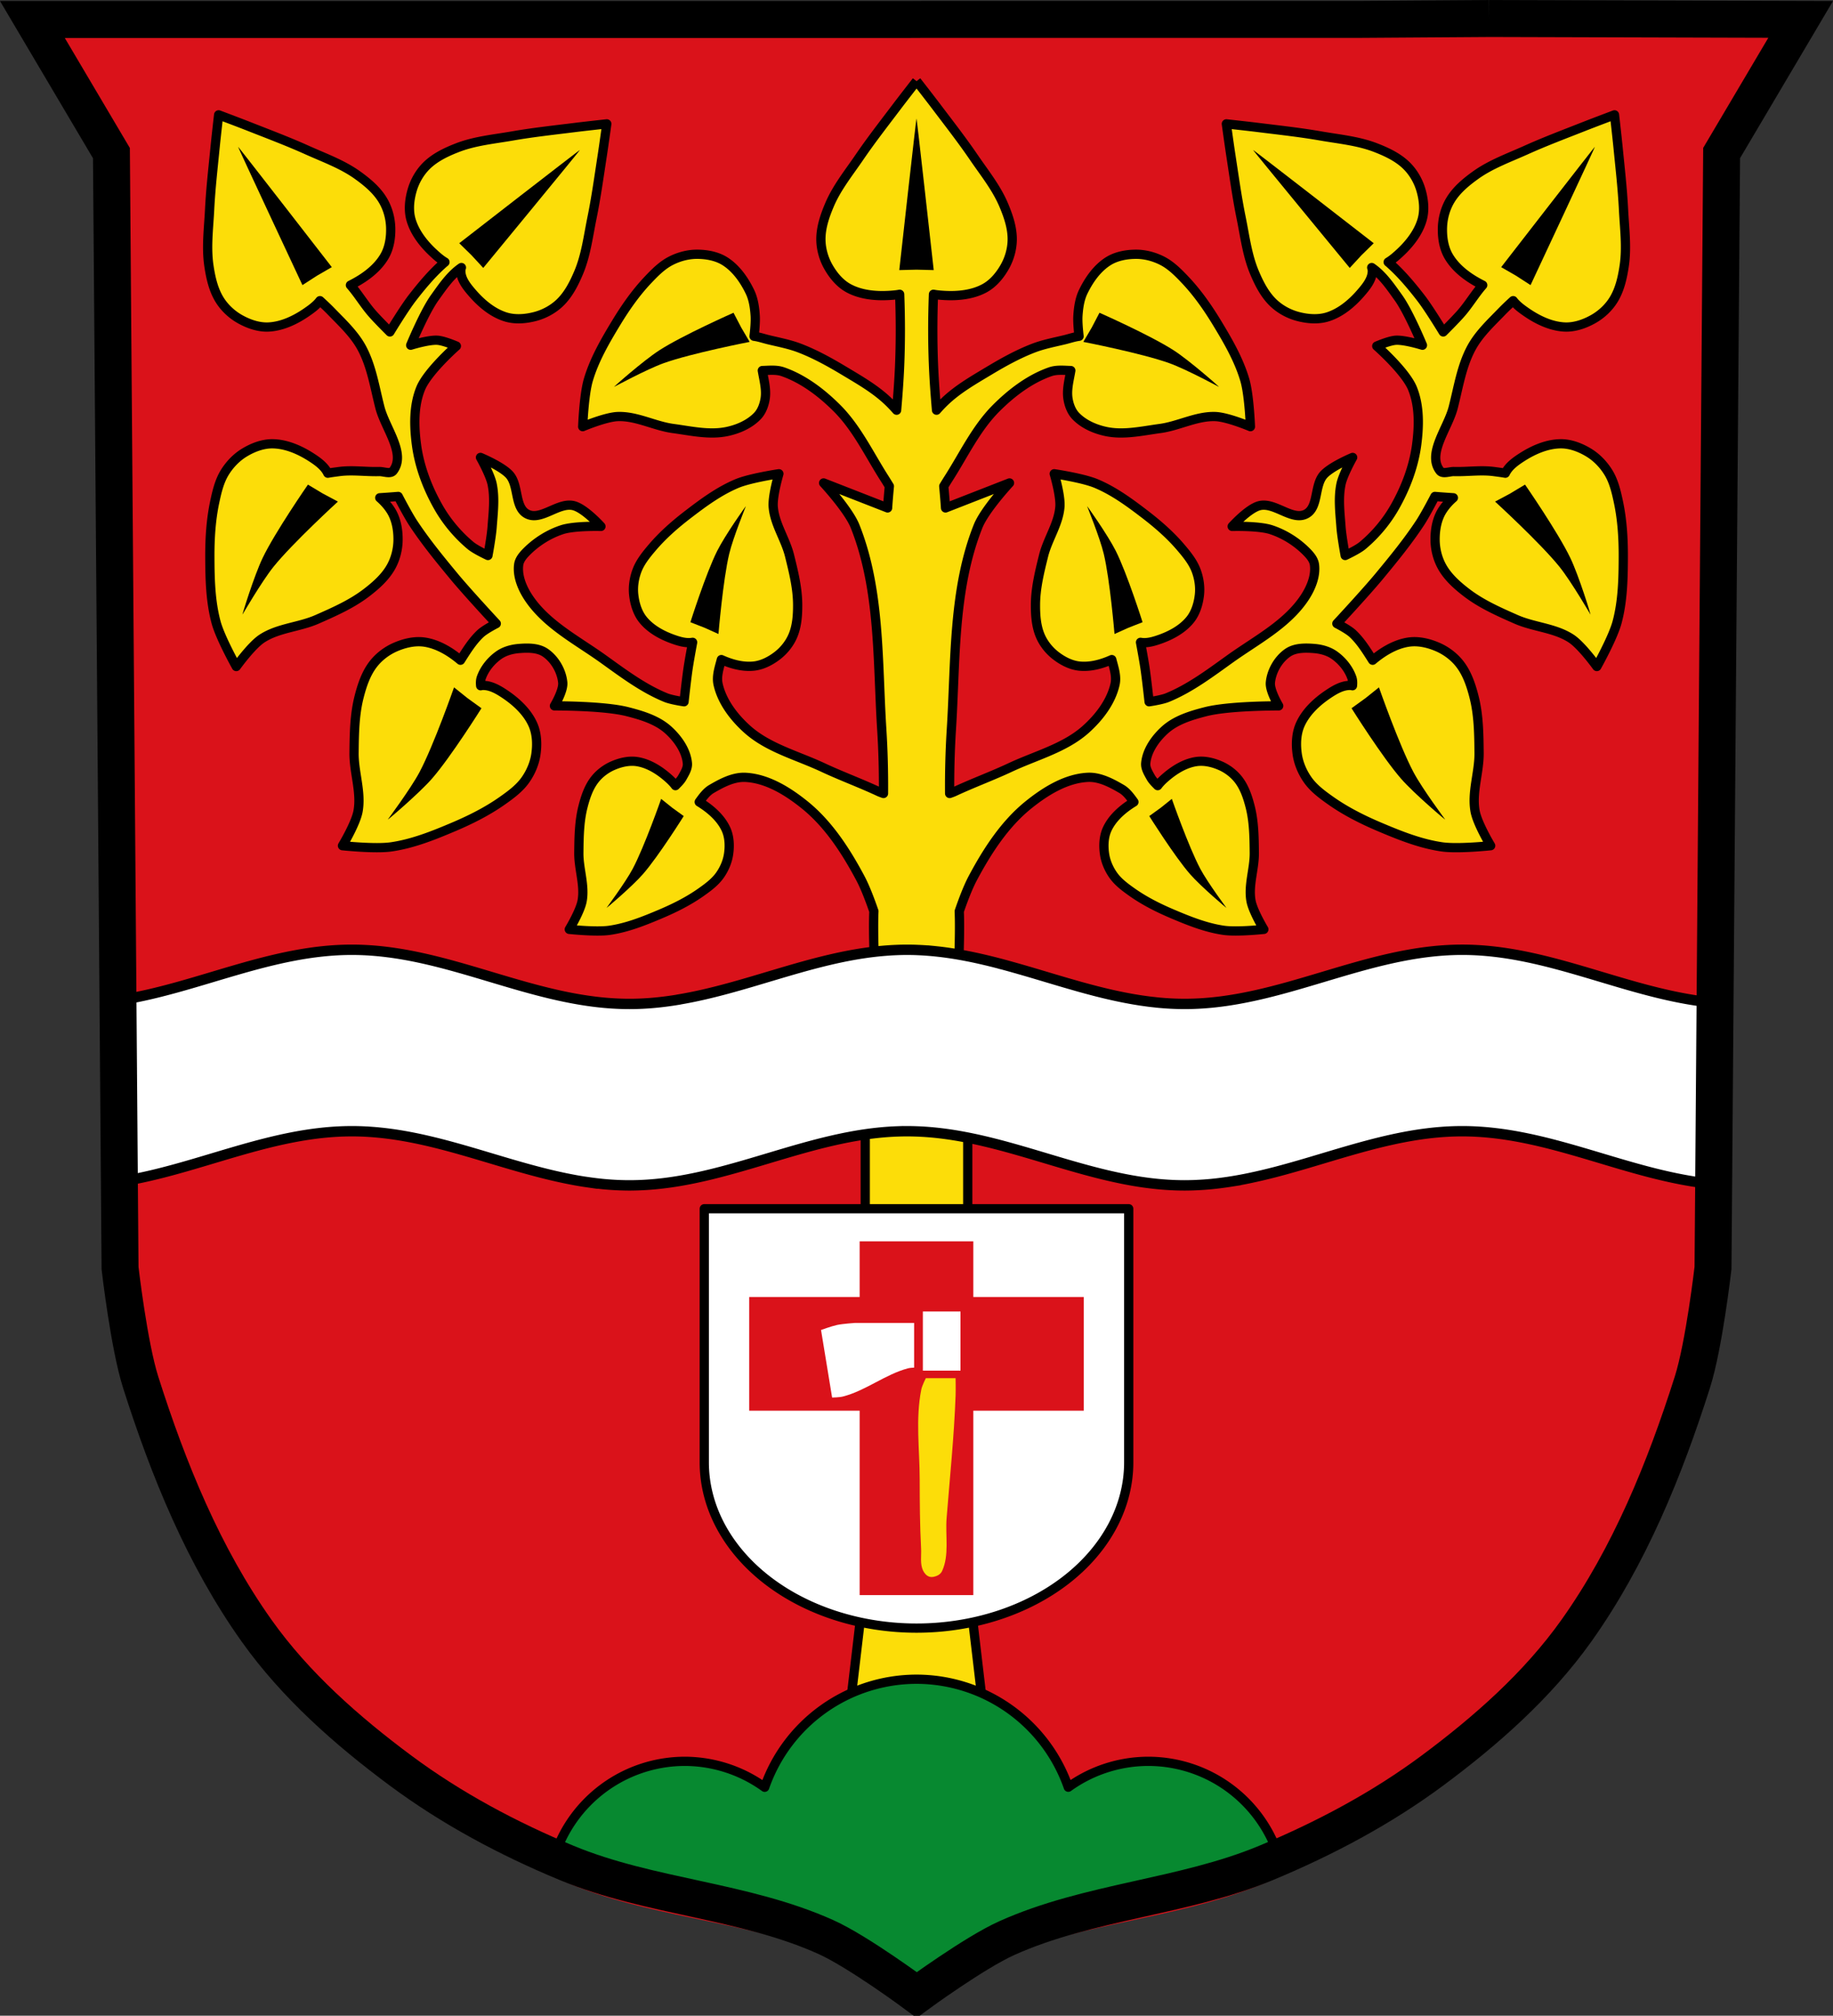 <svg xmlns="http://www.w3.org/2000/svg" height="1090.81" viewBox="0 0 992.16 1090.808"><rect x="0" y="0" width="992.16" height="1090.808" fill="#333333" stroke="none"/><path d="m805.9 10.617-70.798.478h-235.05l-7.958.043H17.514l42.784 72.32 4.661 603.39s4.681 41.806 11.136 61.674c16.313 50.21 38.529 99.41 68.839 142.63 19.692 28.08 44.977 52.35 71.884 73.62 27.427 21.681 57.753 40.3 89.93 53.968 42.65 18.11 90.66 20.353 134.24 36.09 19.04 6.878 55.19 25.349 55.19 25.349s35.882-17.958 54.713-24.741c43.714-15.745 91.73-18.502 134.46-36.746 32.16-13.733 62.54-32.28 89.98-53.968 26.909-21.267 52.19-45.54 71.884-73.62 30.31-43.22 52.53-92.42 68.839-142.63 6.458-19.882 11.136-61.718 11.136-61.718l4.661-603.35 42.784-72.32-168.73-.478" fill="#da121a"/><g fill-rule="evenodd"><path d="M496.08 43.898s-7.242 9.281-10.789 13.979c-6.799 9-13.752 17.902-20.11 27.22-5.714 8.375-12.223 16.418-16.186 25.75-2.534 5.967-4.734 12.4-4.66 18.883.057 4.997 1.489 10.11 3.924 14.469 2.621 4.697 6.312 9.199 11.04 11.771 6.421 3.497 14.279 4.319 21.58 3.924 1.963-.106 4.064-.259 6.088-.637.495 12.968.513 25.94-.029 38.893-.312 7.444-.917 15.6-1.625 23.834a74.422 74.422 0 0 0-4.209-4.438c-7.03-6.846-15.726-11.796-24.14-16.846-7.745-4.649-15.707-9.08-24.14-12.32-5.427-2.088-11.195-3.158-16.846-4.527-2.599-.63-5.175-1.533-7.818-1.877.437-3.777.806-8.134.613-11.11-.288-4.443-.946-9.03-2.891-13.04-3.088-6.36-7.467-12.621-13.432-16.412-4.388-2.789-9.923-3.802-15.12-3.816-4.829-.014-9.753 1.29-14.06 3.465-4.876 2.46-8.854 6.5-12.607 10.469-6.603 6.983-12.166 14.96-17.15 23.18-5.941 9.793-11.818 19.901-15.06 30.889-2.402 8.144-3.047 25.293-3.047 25.293s12.438-5.251 19.04-5.471c10.173-.338 19.758 5.101 29.846 6.463 9.71 1.311 19.764 3.662 29.346 1.619 6.01-1.281 12.154-3.978 16.383-8.432 2.29-2.412 3.548-5.816 4.102-9.1.786-4.652-.404-9.456-1.258-14.1-.082-.444-.162-.895-.242-1.344 3.79-.115 7.654-.564 11.16.662 11.06 3.868 20.867 11.344 29.17 19.613 10.901 10.862 17.602 25.26 25.9 38.22.722 1.127 1.62 2.59 2.541 4.107-.404 4.378-.755 8.448-.957 11.746l-34.629-13.52s13.443 14.479 17.02 23.451c13.67 34.29 12.1 72.965 14.443 109.81.736 11.57 1.03 23.18.943 34.781-.94-.321-1.864-.659-2.727-1.061-9.92-4.623-20.221-8.398-30.13-13.04-13.841-6.487-29.554-10.472-40.926-20.688-7.177-6.447-13.625-14.873-15.742-24.285-.987-4.388.634-9.02 1.768-13.375 5.465 2.458 11.578 4.122 17.482 3.521 4.728-.481 9.275-2.886 13.02-5.816 3.475-2.723 6.386-6.396 8.141-10.447 2.276-5.256 2.682-11.248 2.656-16.977-.04-8.958-2.232-17.819-4.389-26.514-2.24-9.03-8.137-17.205-8.842-26.484-.457-6.02 3.076-17.848 3.076-17.848s-15.511 2.293-22.67 5.285c-9.658 4.04-18.257 10.384-26.561 16.758-6.969 5.349-13.66 11.199-19.346 17.895-3.232 3.806-6.504 7.822-8.254 12.498-1.547 4.135-2.243 8.741-1.75 13.13.53 4.723 2 9.654 4.971 13.365 4.04 5.04 10.16 8.402 16.244 10.576 3.352 1.198 7.188 2.355 10.664 1.719-.886 4.759-1.836 10.03-2.396 13.721-.929 6.122-2.25 18.439-2.25 18.439s-6.763-.968-9.893-2.25c-12.397-5.076-23.28-13.349-34.18-21.14-14.04-10.03-30.46-18.469-40.03-32.83-3.471-5.21-6.23-11.786-5.396-17.99.377-2.803 2.494-5.2 4.498-7.195 5.247-5.225 11.859-9.367 18.889-11.693 6.713-2.222 21.14-1.799 21.14-1.799s-8.807-9.794-14.842-11.244c-8.292-1.992-17.647 8.488-25.18 4.498-6.82-3.611-4.326-15.362-9.445-21.14-4.059-4.579-15.74-9.445-15.74-9.445s5.225 9.265 6.297 14.391c1.596 7.63.569 15.612 0 23.387-.376 5.138-2.25 15.291-2.25 15.291s-6.662-3.071-9.443-5.396c-6.909-5.778-12.887-12.892-17.348-20.717-5.899-10.349-10.307-21.894-11.885-33.701-1.354-10.131-1.609-21.12 2.248-30.582 3.774-9.261 19.338-22.936 19.338-22.936s-6.745-2.95-10.344-3.148c-4.873-.269-14.391 2.697-14.391 2.697s7.38-17.855 12.957-25.639c4.208-5.873 8.577-12.357 14.504-16.398a5.413 5.413 0 0 0-.326 1.742c-.054 4.604 3.389 8.764 6.414 12.234 4.804 5.512 10.869 10.576 17.852 12.744 5.136 1.595 10.938 1.106 16.13-.287 4.827-1.294 9.488-3.827 13.11-7.268 4.701-4.464 7.782-10.526 10.297-16.502 3.932-9.344 5.166-19.617 7.191-29.551 2.254-11.05 3.79-22.243 5.51-33.393.897-5.817 2.508-17.479 2.508-17.479s-11.704 1.273-17.545 2c-11.194 1.397-22.423 2.609-33.537 4.543-9.988 1.738-20.292 2.673-29.746 6.334-6.05 2.341-12.193 5.248-16.791 9.818-3.544 3.523-6.211 8.107-7.645 12.895-1.542 5.153-2.198 10.939-.752 16.12 1.966 7.04 6.852 13.252 12.223 18.213 1.864 1.722 3.941 3.556 6.193 4.887-.178.15-.398.316-.563.461-6.377 5.606-11.891 12.175-17.09 18.889-4.506 5.819-12.143 18.439-12.143 18.439s-6.784-6.726-9.895-10.344c-4.099-4.768-7.332-10.252-11.477-14.975a95.17 95.17 0 0 0 2.131-1.111c6.436-3.47 12.712-8.269 16.367-14.602 2.689-4.658 3.492-10.425 3.279-15.799-.198-4.993-1.642-10.1-4.199-14.391-3.317-5.57-8.546-9.913-13.82-13.684-8.247-5.896-17.996-9.365-27.24-13.531-10.284-4.636-20.858-8.604-31.354-12.74-5.476-2.158-16.498-6.301-16.498-6.301s-1.339 11.695-1.916 17.553c-1.107 11.227-2.399 22.446-2.965 33.713-.508 10.125-1.868 20.383-.383 30.412.95 6.413 2.427 13.05 5.871 18.543 2.655 4.234 6.539 7.845 10.893 10.299 4.685 2.641 10.183 4.559 15.555 4.291 7.302-.364 14.436-3.762 20.459-7.906 2.582-1.777 5.429-3.815 7.33-6.346 2.226 2.036 4.344 4.04 5.928 5.676 5.987 6.2 12.525 12.215 16.641 19.787 5.39 9.916 7.08 21.451 9.895 32.381 2.903 11.275 14.263 24.927 7.195 34.18-1.55 2.029-5.093.376-7.645.451-7.193.211-14.455-.947-21.588 0-2.034.27-4.118.529-6.18.889-1.772-3.72-5.58-6.453-9.07-8.691-6.156-3.944-13.399-7.103-20.709-7.227-5.378-.091-10.81 2-15.406 4.797-4.27 2.596-7.915 6.407-10.547 10.654-2.977 4.804-4.308 10.514-5.48 16.04-2.062 9.727-2.67 19.77-2.639 29.713.038 11.848.302 23.94 3.369 35.38 2.273 8.482 10.953 23.961 10.953 23.961s8.147-11.35 13.854-15.11c8.797-5.792 20.19-6.168 29.832-10.414 9.278-4.087 18.731-8.256 26.779-14.42 5.147-3.942 10.233-8.455 13.365-14.13 2.414-4.375 3.687-9.524 3.721-14.521.036-5.378-.956-11.11-3.797-15.682-1.635-2.629-3.733-4.965-6.104-7.04 5.471-.353 9.994-.723 9.994-.723s5.064 9.797 8.094 14.393c6.651 10.09 14.33 19.477 22.04 28.783 7.313 8.831 22.938 25.635 22.938 25.635s-6.085 3.095-8.545 5.396c-4.399 4.114-7.56 9.313-10.828 14.428-5.534-4.671-12.213-8.703-19.361-9.797-5.316-.814-10.982.534-15.912 2.684-4.581 1.997-8.813 5.193-11.885 9.135-3.986 5.113-6.132 11.565-7.73 17.848-2.499 9.825-2.611 20.16-2.717 30.29-.11 10.532 4.03 21.16 2.166 31.523-1.208 6.725-8.436 18.682-8.436 18.682s17.645 1.887 26.338.639c11.728-1.684 22.949-6.2 33.855-10.828 9.153-3.884 18.14-8.395 26.28-14.12 4.621-3.253 9.347-6.726 12.592-11.354 2.869-4.091 4.937-8.942 5.643-13.889.76-5.325.55-11.143-1.65-16.05-2.991-6.672-8.746-12.09-14.795-16.193-3.809-2.586-8.328-5.296-12.914-4.898-.172.015-.36.068-.549.125-.16-1.566-.115-3.062.357-4.391 1.717-4.832 5.259-9.181 9.445-12.143 3.096-2.19 7.01-3.282 10.793-3.598 4.839-.404 10.38-.489 14.391 2.248 5.161 3.522 8.868 9.97 9.445 16.191.412 4.438-4.498 12.592-4.498 12.592s26.758-.135 39.578 3.148c7.8 1.998 16.06 4.492 22.04 9.895 5.129 4.641 9.715 11.1 10.346 17.988.246 2.691-1.387 5.284-2.699 7.646-.943 1.699-2.383 3.078-3.773 4.484-1.313-1.8-3.038-3.395-4.695-4.805-4.587-3.903-10.147-7.288-16.1-8.199-4.379-.671-9.04.439-13.1 2.211-3.773 1.646-7.261 4.281-9.791 7.529-3.283 4.214-5.05 9.529-6.365 14.707-2.058 8.097-2.151 16.609-2.238 24.963-.09 8.679 3.319 17.436 1.785 25.979-.995 5.542-6.949 15.395-6.949 15.395s14.534 1.554 21.693.525c9.659-1.388 18.9-5.108 27.883-8.922 7.539-3.201 14.946-6.918 21.643-11.635 3.806-2.681 7.697-5.542 10.369-9.355 2.363-3.372 4.067-7.369 4.648-11.445.626-4.388.451-9.184-1.361-13.229-2.463-5.498-7.202-9.959-12.184-13.344a49.276 49.276 0 0 0-2.365-1.52c1.98-2.752 4.01-5.505 6.645-7.04 5.605-3.28 11.954-6.639 18.439-6.295 11.721.622 22.787 7.482 31.932 14.84 12.918 10.394 22.318 24.954 30.13 39.578 2.518 4.714 5.087 11.326 7.404 18.06-.521 11.11.42 31.424.42 31.424l21.18-1.135 1.498-.82 1.496.82 21.18 1.135s.94-20.31.42-31.42c2.318-6.74 4.887-13.353 7.406-18.07 7.813-14.625 17.213-29.18 30.13-39.578 9.144-7.358 20.21-14.218 31.932-14.84 6.486-.344 12.834 3.01 18.439 6.295 2.631 1.54 4.664 4.293 6.645 7.04a51.715 51.715 0 0 0-2.365 1.52c-4.982 3.385-9.72 7.846-12.184 13.344-1.812 4.045-1.987 8.84-1.361 13.229.581 4.077 2.286 8.07 4.648 11.445 2.672 3.813 6.563 6.675 10.369 9.355 6.696 4.717 14.1 8.434 21.643 11.635 8.983 3.814 18.224 7.534 27.883 8.922 7.159 1.029 21.693-.525 21.693-.525s-5.954-9.853-6.949-15.395c-1.534-8.543 1.876-17.299 1.785-25.979-.087-8.354-.18-16.866-2.238-24.963-1.316-5.178-3.083-10.493-6.365-14.707-2.53-3.248-6.02-5.883-9.791-7.529-4.06-1.771-8.725-2.882-13.1-2.211-5.952.912-11.512 4.296-16.1 8.199-1.657 1.41-3.382 3-4.695 4.805-1.391-1.406-2.83-2.786-3.773-4.484-1.312-2.363-2.946-4.955-2.699-7.646.63-6.888 5.217-13.347 10.346-17.988 5.971-5.402 14.235-7.897 22.04-9.895 12.82-3.283 39.578-3.148 39.578-3.148s-4.91-8.154-4.498-12.592c.577-6.221 4.285-12.669 9.445-16.191 4.01-2.737 9.552-2.652 14.391-2.248 3.779.316 7.697 1.407 10.793 3.598 4.186 2.962 7.729 7.311 9.445 12.143.472 1.329.517 2.825.357 4.391a2.846 2.846 0 0 0-.549-.125c-4.587-.398-9.105 2.312-12.914 4.898-6.05 4.107-11.804 9.522-14.795 16.193-2.2 4.908-2.41 10.726-1.65 16.05.706 4.947 2.774 9.797 5.643 13.889 3.244 4.627 7.971 8.1 12.592 11.354 8.13 5.724 17.12 10.235 26.28 14.12 10.907 4.628 22.13 9.144 33.855 10.828 8.693 1.248 26.338-.639 26.338-.639s-7.227-11.957-8.436-18.682c-1.862-10.367 2.276-20.991 2.166-31.523-.106-10.138-.218-20.468-2.717-30.29-1.598-6.283-3.745-12.734-7.73-17.848-3.072-3.941-7.304-7.137-11.885-9.135-4.93-2.15-10.596-3.497-15.912-2.684-7.149 1.094-13.827 5.126-19.361 9.797-3.268-5.115-6.43-10.313-10.828-14.428-2.46-2.301-8.545-5.396-8.545-5.396s15.624-16.804 22.938-25.635c7.707-9.307 15.386-18.695 22.04-28.783 3.03-4.595 8.094-14.393 8.094-14.393s4.523.369 9.994.723c-2.37 2.07-4.469 4.406-6.104 7.04-2.84 4.567-3.833 10.303-3.797 15.682.033 4.997 1.306 10.146 3.721 14.521 3.132 5.676 8.218 10.189 13.365 14.13 8.05 6.164 17.501 10.333 26.779 14.42 9.639 4.246 21.03 4.622 29.832 10.414 5.707 3.757 13.854 15.11 13.854 15.11s8.68-15.478 10.953-23.961c3.067-11.444 3.331-23.537 3.369-35.38.032-9.943-.577-19.986-2.639-29.713-1.172-5.529-2.503-11.239-5.48-16.04-2.632-4.247-6.277-8.06-10.547-10.654-4.596-2.794-10.03-4.888-15.406-4.797-7.31.124-14.553 3.283-20.709 7.227-3.495 2.239-7.302 4.972-9.07 8.691-2.061-.359-4.146-.619-6.18-.889-7.133-.947-14.395.211-21.588 0-2.552-.075-6.095 1.578-7.645-.451-7.07-9.253 4.292-22.904 7.195-34.18 2.814-10.93 4.505-22.465 9.895-32.381 4.116-7.572 10.654-13.587 16.641-19.787 1.584-1.64 3.702-3.64 5.928-5.676 1.901 2.531 4.748 4.569 7.33 6.346 6.02 4.144 13.157 7.542 20.459 7.906 5.372.268 10.869-1.65 15.555-4.291 4.353-2.454 8.238-6.06 10.893-10.299 3.444-5.493 4.921-12.13 5.871-18.543 1.485-10.03.125-20.287-.383-30.412-.566-11.267-1.858-22.486-2.965-33.713-.577-5.858-1.916-17.553-1.916-17.553s-11.02 4.143-16.498 6.301c-10.495 4.136-21.07 8.104-31.354 12.74-9.242 4.166-18.991 7.635-27.24 13.531-5.274 3.771-10.503 8.113-13.82 13.684-2.557 4.294-4 9.397-4.199 14.391-.213 5.374.591 11.141 3.279 15.799 3.655 6.332 9.931 11.132 16.367 14.602.688.371 1.405.744 2.131 1.111-4.145 4.722-7.377 10.206-11.477 14.975-3.111 3.618-9.895 10.344-9.895 10.344s-7.637-12.621-12.143-18.439c-5.198-6.713-10.713-13.282-17.09-18.889-.164-.144-.385-.311-.563-.461 2.252-1.331 4.329-3.165 6.193-4.887 5.371-4.961 10.257-11.171 12.223-18.213 1.446-5.18.79-10.967-.752-16.12-1.433-4.787-4.1-9.372-7.645-12.895-4.598-4.571-10.745-7.478-16.791-9.818-9.454-3.661-19.758-4.596-29.746-6.334-11.11-1.934-22.343-3.146-33.537-4.543-5.841-.729-17.545-2-17.545-2s1.611 11.661 2.508 17.479c1.72 11.149 3.256 22.339 5.51 33.393 2.025 9.934 3.259 20.21 7.191 29.551 2.515 5.976 5.595 12.04 10.297 16.502 3.624 3.441 8.285 5.973 13.11 7.268 5.195 1.393 10.996 1.882 16.13.287 6.983-2.168 13.05-7.232 17.852-12.744 3.02-3.471 6.468-7.631 6.414-12.234a5.413 5.413 0 0 0-.326-1.742c5.927 4.04 10.295 10.525 14.504 16.398 5.577 7.784 12.957 25.639 12.957 25.639s-9.517-2.966-14.391-2.697c-3.599.198-10.344 3.148-10.344 3.148s15.564 13.675 19.338 22.936c3.857 9.466 3.602 20.451 2.248 30.582-1.578 11.807-5.986 23.352-11.885 33.701-4.46 7.825-10.438 14.939-17.348 20.717-2.782 2.326-9.443 5.396-9.443 5.396s-1.874-10.153-2.25-15.291c-.569-7.775-1.596-15.756 0-23.387 1.072-5.125 6.297-14.391 6.297-14.391s-11.681 4.867-15.74 9.445c-5.119 5.775-2.625 17.526-9.445 21.14-7.537 3.99-16.892-6.49-25.18-4.498-6.03 1.45-14.842 11.244-14.842 11.244s14.424-.423 21.14 1.799c7.03 2.327 13.641 6.468 18.889 11.693 2 1.996 4.121 4.392 4.498 7.195.834 6.205-1.926 12.78-5.396 17.99-9.567 14.361-25.987 22.798-40.03 32.83-10.899 7.788-21.783 16.06-34.18 21.14-3.13 1.282-9.893 2.25-9.893 2.25s-1.321-12.318-2.25-18.439c-.561-3.695-1.51-8.961-2.396-13.721 3.476.637 7.312-.521 10.664-1.719 6.084-2.174 12.207-5.532 16.244-10.576 2.97-3.711 4.44-8.642 4.971-13.365.493-4.388-.203-8.994-1.75-13.13-1.75-4.676-5.02-8.692-8.254-12.498-5.686-6.696-12.377-12.546-19.346-17.895-8.304-6.373-16.902-12.72-26.561-16.758-7.159-2.992-22.67-5.285-22.67-5.285s3.533 11.828 3.076 17.848c-.705 9.28-6.601 17.451-8.842 26.484-2.157 8.695-4.349 17.556-4.389 26.514-.026 5.728.38 11.72 2.656 16.977 1.754 4.051 4.665 7.725 8.141 10.447 3.741 2.93 8.288 5.335 13.02 5.816 5.905.601 12.02-1.063 17.482-3.521 1.134 4.359 2.755 8.987 1.768 13.375-2.117 9.412-8.566 17.838-15.742 24.285-11.371 10.215-27.08 14.201-40.926 20.688-9.91 4.644-20.21 8.42-30.13 13.04-.862.402-1.787.74-2.727 1.061-.087-11.605.208-23.21.943-34.781 2.342-36.844.773-75.51 14.443-109.81 3.576-8.972 17.02-23.451 17.02-23.451l-34.629 13.52c-.202-3.298-.553-7.368-.957-11.746.921-1.518 1.819-2.98 2.541-4.107 8.298-12.96 14.999-27.356 25.9-38.22 8.299-8.27 18.11-15.746 29.17-19.613 3.506-1.226 7.37-.777 11.16-.662-.08.449-.16.9-.242 1.344-.854 4.64-2.043 9.444-1.258 14.1.554 3.28 1.811 6.684 4.102 9.1 4.229 4.453 10.377 7.151 16.383 8.432 9.582 2.043 19.636-.308 29.346-1.619 10.09-1.362 19.673-6.801 29.846-6.463 6.599.219 19.04 5.471 19.04 5.471s-.645-17.15-3.047-25.293c-3.24-10.988-9.118-21.1-15.06-30.889-4.986-8.218-10.549-16.195-17.15-23.18-3.753-3.969-7.731-8.01-12.607-10.469-4.311-2.175-9.236-3.479-14.06-3.465-5.198.015-10.733 1.027-15.12 3.816-5.965 3.791-10.344 10.05-13.432 16.412-1.944 4-2.602 8.596-2.891 13.04-.193 2.972.176 7.328.613 11.11-2.644.344-5.219 1.247-7.818 1.877-5.651 1.369-11.419 2.44-16.846 4.527-8.431 3.243-16.393 7.671-24.14 12.32-8.413 5.05-17.11 9.999-24.14 16.846a75.35 75.35 0 0 0-4.209 4.438c-.708-8.234-1.313-16.39-1.625-23.834-.543-12.953-.524-25.924-.029-38.893 2.023.377 4.125.53 6.088.637 7.301.395 15.16-.427 21.58-3.924 4.723-2.573 8.416-7.07 11.04-11.771 2.435-4.364 3.865-9.472 3.922-14.469.074-6.483-2.124-12.915-4.658-18.883-3.962-9.332-10.472-17.375-16.186-25.75-6.358-9.319-13.311-18.218-20.11-27.22-3.547-4.697-10.791-13.979-10.791-13.979" fill="#fcdd09" stroke="#000" stroke-linejoin="round" stroke-width="5"/><path d="M496.08 64.252c0-1.962-9.318 81.908-9.318 81.908l9.318-.232 9.318.232s-9.318-83.87-9.318-81.908M128.94 79.537c-1.023-1.674 34.762 74.75 34.762 74.75l7.828-5.059 8.07-4.662s-51.687-66.7-50.664-65.03m734.28 0c1.023-1.674-50.664 65.03-50.664 65.03l8.07 4.662 7.828 5.059s35.785-76.42 34.762-74.75m-549.39 1.693c1.407-1.367-65.24 50.39-65.24 50.39l6.662 6.523 6.326 6.846s53.661-65.13 52.25-63.76m364.51 0c-1.407-1.367 52.25 63.76 52.25 63.76l6.326-6.846 6.662-6.523s-66.65-51.758-65.24-50.39m-281.3 88.02s-27.606 12.2-40.22 20.365c-8.779 5.682-25.13 20.14-24.393 19.73-.715.397 17.504-9.479 26.836-12.824 15.04-5.389 46.516-11.506 46.516-11.506l-4.564-7.773-4.172-7.992m198.09 0-4.172 7.992-4.564 7.773s31.48 6.117 46.516 11.506c9.332 3.345 27.551 13.221 26.836 12.824.733.407-15.613-14.05-24.393-19.73-12.616-8.165-40.22-20.365-40.22-20.365m-428.44 93s-17.787 25.668-24.52 39.686c-4.685 9.754-11.316 31.34-10.889 30.582-.417.736 10.338-17.814 16.771-25.805 10.366-12.875 34.852-35.27 34.852-35.27l-8.221-4.393-7.994-4.797m658.78 0-7.994 4.797-8.221 4.393s24.486 22.399 34.852 35.27c6.434 7.991 17.189 26.541 16.771 25.805.428.754-6.204-20.828-10.889-30.582-6.732-14.02-24.52-39.686-24.52-39.686m-421.77 11.756c.296-.707-11.208 15.588-15.496 24.13-6.162 12.279-14.496 38.582-14.496 38.582l7.674 2.998 7.514 3.375s2.427-29.22 5.826-43.42c2.11-8.815 9.268-26.355 8.979-25.666m184.76 0c-.289-.689 6.869 16.851 8.979 25.666 3.399 14.202 5.826 43.42 5.826 43.42l7.514-3.375 7.674-2.998s-8.334-26.303-14.496-38.582c-4.288-8.544-15.792-24.839-15.496-24.13m-342.69 97.97s-10.951 31.32-18.707 45.92c-4.814 9.06-17.638 26.25-17.12 25.574-.525.69 16.707-13.9 23.83-22.04 10.237-11.705 26.834-38.16 26.834-38.16l-7.557-5.461-7.275-5.828m500.62 0-7.275 5.828-7.557 5.461s16.597 26.455 26.834 38.16c7.123 8.145 24.355 22.735 23.83 22.04.513.673-12.311-16.515-17.12-25.574-7.756-14.596-18.707-45.92-18.707-45.92m-388.52 60.35s-9.02 25.816-15.408 37.844c-3.965 7.465-14.526 21.629-14.1 21.07-.433.569 13.758-11.456 19.625-18.17 8.431-9.646 22.1-31.445 22.1-31.445l-6.225-4.5-5.99-4.805m276.41 0-5.99 4.805-6.225 4.5s13.671 21.799 22.1 31.445c5.867 6.712 20.06 18.737 19.625 18.17.422.555-10.139-13.609-14.1-21.07-6.388-12.03-15.408-37.844-15.408-37.844"/></g><g stroke="#000"><g stroke-linejoin="round" stroke-linecap="round" stroke-width="5"><path d="M468.33 582.665v142.54h55.49v-142.54h-55.49zm-.001 271.48-10.336 87.59 29.334 1.705.059 1.016 8.697-.506 8.697.506.059-1.016 29.336-1.705-10.338-87.59-27.754 4.02-27.754-4.02z" fill="#fcdd09"/><path d="M496.08 908.727a87.125 87.125 0 0 0-82.174 58.472 74.176 74.176 0 0 0-43.26-14.037 74.176 74.176 0 0 0-70.726 52.094c2.28.984 4.56 1.954 6.85 2.904 44.92 18.61 95.91 20.14 140.24 40.09 17.73 7.98 49.19 31.35 49.19 31.35s31.2-22.86 48.72-30.74c44.46-19.99 95.45-22 140.45-40.74 2.31-.97 4.62-1.95 6.92-2.95a74.176 74.176 0 0 0-70.778-52.008 74.176 74.176 0 0 0-43.268 14.008 87.125 87.125 0 0 0-82.164-58.443z" fill="#078930"/></g><path d="M190.44 513.98c-43.22 0-81.956 19.996-123.61 26.938-.987.821-1.968 1.649-2.949 2.479l.742 96.1c42.503-6.583 81.84-27.328 125.82-27.328 38.24 0 72.997 15.683 109.37 24.1l.434.1c1.645.378 3.293.74 4.945 1.086.263.055.526.112.789.166 1.664.343 3.332.668 5 .973.185.034.368.072.553.105 1.788.321 3.58.618 5.379.891.513.078 1.031.143 1.545.217a182.317 182.317 0 0 0 7.717.945 161.08 161.08 0 0 0 4.812.395h.012c1.565.104 3.135.185 4.711.24.096.004.193.005.289.008 1.556.051 3.114.086 4.682.086l.006-.004c1.633 0 3.258-.029 4.879-.084 48.638-1.654 91.88-27.479 140.51-29.14a141.478 141.478 0 0 1 9.735 0c35.66 1.22 68.43 15.429 102.55 23.576 12.407 2.962 24.992 5.123 37.959 5.566 1.621.055 3.25.084 4.883.084 1.476 0 2.945-.031 4.41-.076.435-.014.867-.033 1.301-.051 1.072-.043 2.141-.097 3.207-.162.433-.027.868-.052 1.301-.082 1.435-.101 2.868-.213 4.295-.352h.008c.045-.004.089-.012.135-.016 1.377-.135 2.75-.292 4.119-.461.482-.059.962-.124 1.443-.188.989-.13 1.978-.266 2.963-.412.484-.072.968-.143 1.451-.219a204.14 204.14 0 0 0 5.534-.947c.84-.155 1.68-.31 2.518-.475.722-.142 1.442-.291 2.162-.439a304.139 304.139 0 0 0 14.695-3.459l.365-.096c33.14-8.683 65.26-21.877 100.34-21.877 47.5 0 89.6 24.21 136.11 28.619l.752-97.34c-.342-.289-.679-.587-1.021-.875-46.41-4.474-88.43-28.594-135.84-28.594-52.26 0-97.98 29.31-150.24 29.31-4.855 0-9.653-.254-14.406-.713l-.002-.002c-.798-.077-1.591-.173-2.387-.262-.708-.079-1.417-.151-2.123-.238-.822-.102-1.642-.219-2.461-.332-.691-.095-1.383-.186-2.072-.289-.792-.118-1.581-.247-2.371-.375-.74-.12-1.48-.241-2.219-.369-.745-.129-1.487-.267-2.23-.404-.747-.138-1.493-.276-2.238-.422a239.814 239.814 0 0 1-4.539-.935c-.736-.159-1.471-.319-2.205-.484-.701-.158-1.402-.319-2.102-.482-.816-.19-1.633-.381-2.447-.578-.613-.148-1.224-.301-1.836-.453-.869-.216-1.738-.431-2.605-.654-.233-.06-.464-.123-.697-.184a429.867 429.867 0 0 1-7.988-2.152c-.923-.258-1.842-.53-2.764-.793-1.944-.554-3.886-1.106-5.826-1.676-5.993-1.76-11.974-3.57-17.965-5.338-.636-.187-1.272-.37-1.908-.557a614.311 614.311 0 0 0-6.975-2 492.316 492.316 0 0 0-5.793-1.604l-.006-.002a318.634 318.634 0 0 0-13.822-3.402l-.449-.098a240.513 240.513 0 0 0-4.133-.869l-.68-.133c-1.234-.244-2.47-.48-3.709-.703-.416-.075-.832-.146-1.248-.219a195.742 195.742 0 0 0-9.415-1.399c-.982-.12-1.969-.227-2.955-.33-.566-.059-1.13-.122-1.697-.176a162.162 162.162 0 0 0-3.051-.25c-.523-.039-1.044-.083-1.568-.117a156.726 156.726 0 0 0-3.576-.18c-.354-.014-.706-.037-1.061-.049a142.133 142.133 0 0 0-4.717-.082h-.029c-1.533 0-3.058.031-4.58.08-.352.011-.703.029-1.055.043a131.887 131.887 0 0 0-4.802.266c-1.181.084-2.36.181-3.535.291-.289.027-.579.053-.867.082-1.438.142-2.871.302-4.301.48-.065.008-.131.013-.195.021-35.671 4.494-68.922 19.783-104.28 25.674l-.043.035c-8.704 1.447-17.535 2.336-26.563 2.336-52.26 0-98.01-29.31-150.27-29.31z" fill="#fff" stroke-width="5.613"/><path d="m805.92 10.028-70.798.478h-235.05l-7.958.043H17.534l42.784 72.32 4.661 603.39s4.81 41.765 11.136 61.674c14.998 47.2 34.13 94.28 62.839 134.63 20.978 29.484 48.836 54.04 77.884 75.62 27.529 20.45 58.25 36.841 89.93 49.968 44.917 18.611 95.9 20.14 140.24 40.09 17.731 7.98 49.19 31.349 49.19 31.349s31.2-22.865 48.713-30.741c44.46-19.996 95.46-22 140.46-40.746 31.67-13.19 62.43-29.513 89.98-49.968 29.05-21.575 56.906-46.14 77.884-75.62 28.712-40.35 47.844-87.43 62.839-134.63 6.329-19.924 11.136-61.718 11.136-61.718l4.661-603.35 42.784-72.32-168.73-.478" fill="none" stroke-width="20"/><path d="M381.21 654.125v137.24a114.87 89.702 0 0 0 114.87 89.701 114.87 89.702 0 0 0 114.87-89.701v-137.24H381.21z" fill="#fff" stroke-linejoin="round" stroke-linecap="round" stroke-width="5"/></g><path d="M465.31 671.755v30.13h-59.801v61.52h59.801v99.8h61.52v-99.8h59.801v-61.52H526.83v-30.13h-61.52" fill="#da121a"/><path d="M517.24 745.825h-16.12s-2 3.943-2.434 6.084c-3.217 15.931-.895 32.496-.876 48.748.014 12.42.095 24.849.756 37.25.213 3.995-.656 8.331 1.033 11.958.666 1.43 1.849 2.851 3.346 3.346 1.506.498 3.295.024 4.708-.698.973-.497 1.835-1.351 2.289-2.345 3.981-8.699 1.678-19.06 2.434-28.596 1.751-22.1 4.056-44.17 4.867-66.32.115-3.141 0-9.431 0-9.431" fill="#fcdd09" fill-rule="evenodd"/><g fill="#fff"><path d="M499.52 709.735h20.372v32.01H499.52z"/><path d="M494.79 740.105v-24.19H462.776s-6.476.424-9.641 1.091c-2.984.629-8.731 2.728-8.731 2.728l6 36.561s3.933-.062 5.821-.546c12.416-3.184 22.9-11.989 35.29-15.279 1.061-.282 3.274-.364 3.274-.364" fill-rule="evenodd"/></g></svg>